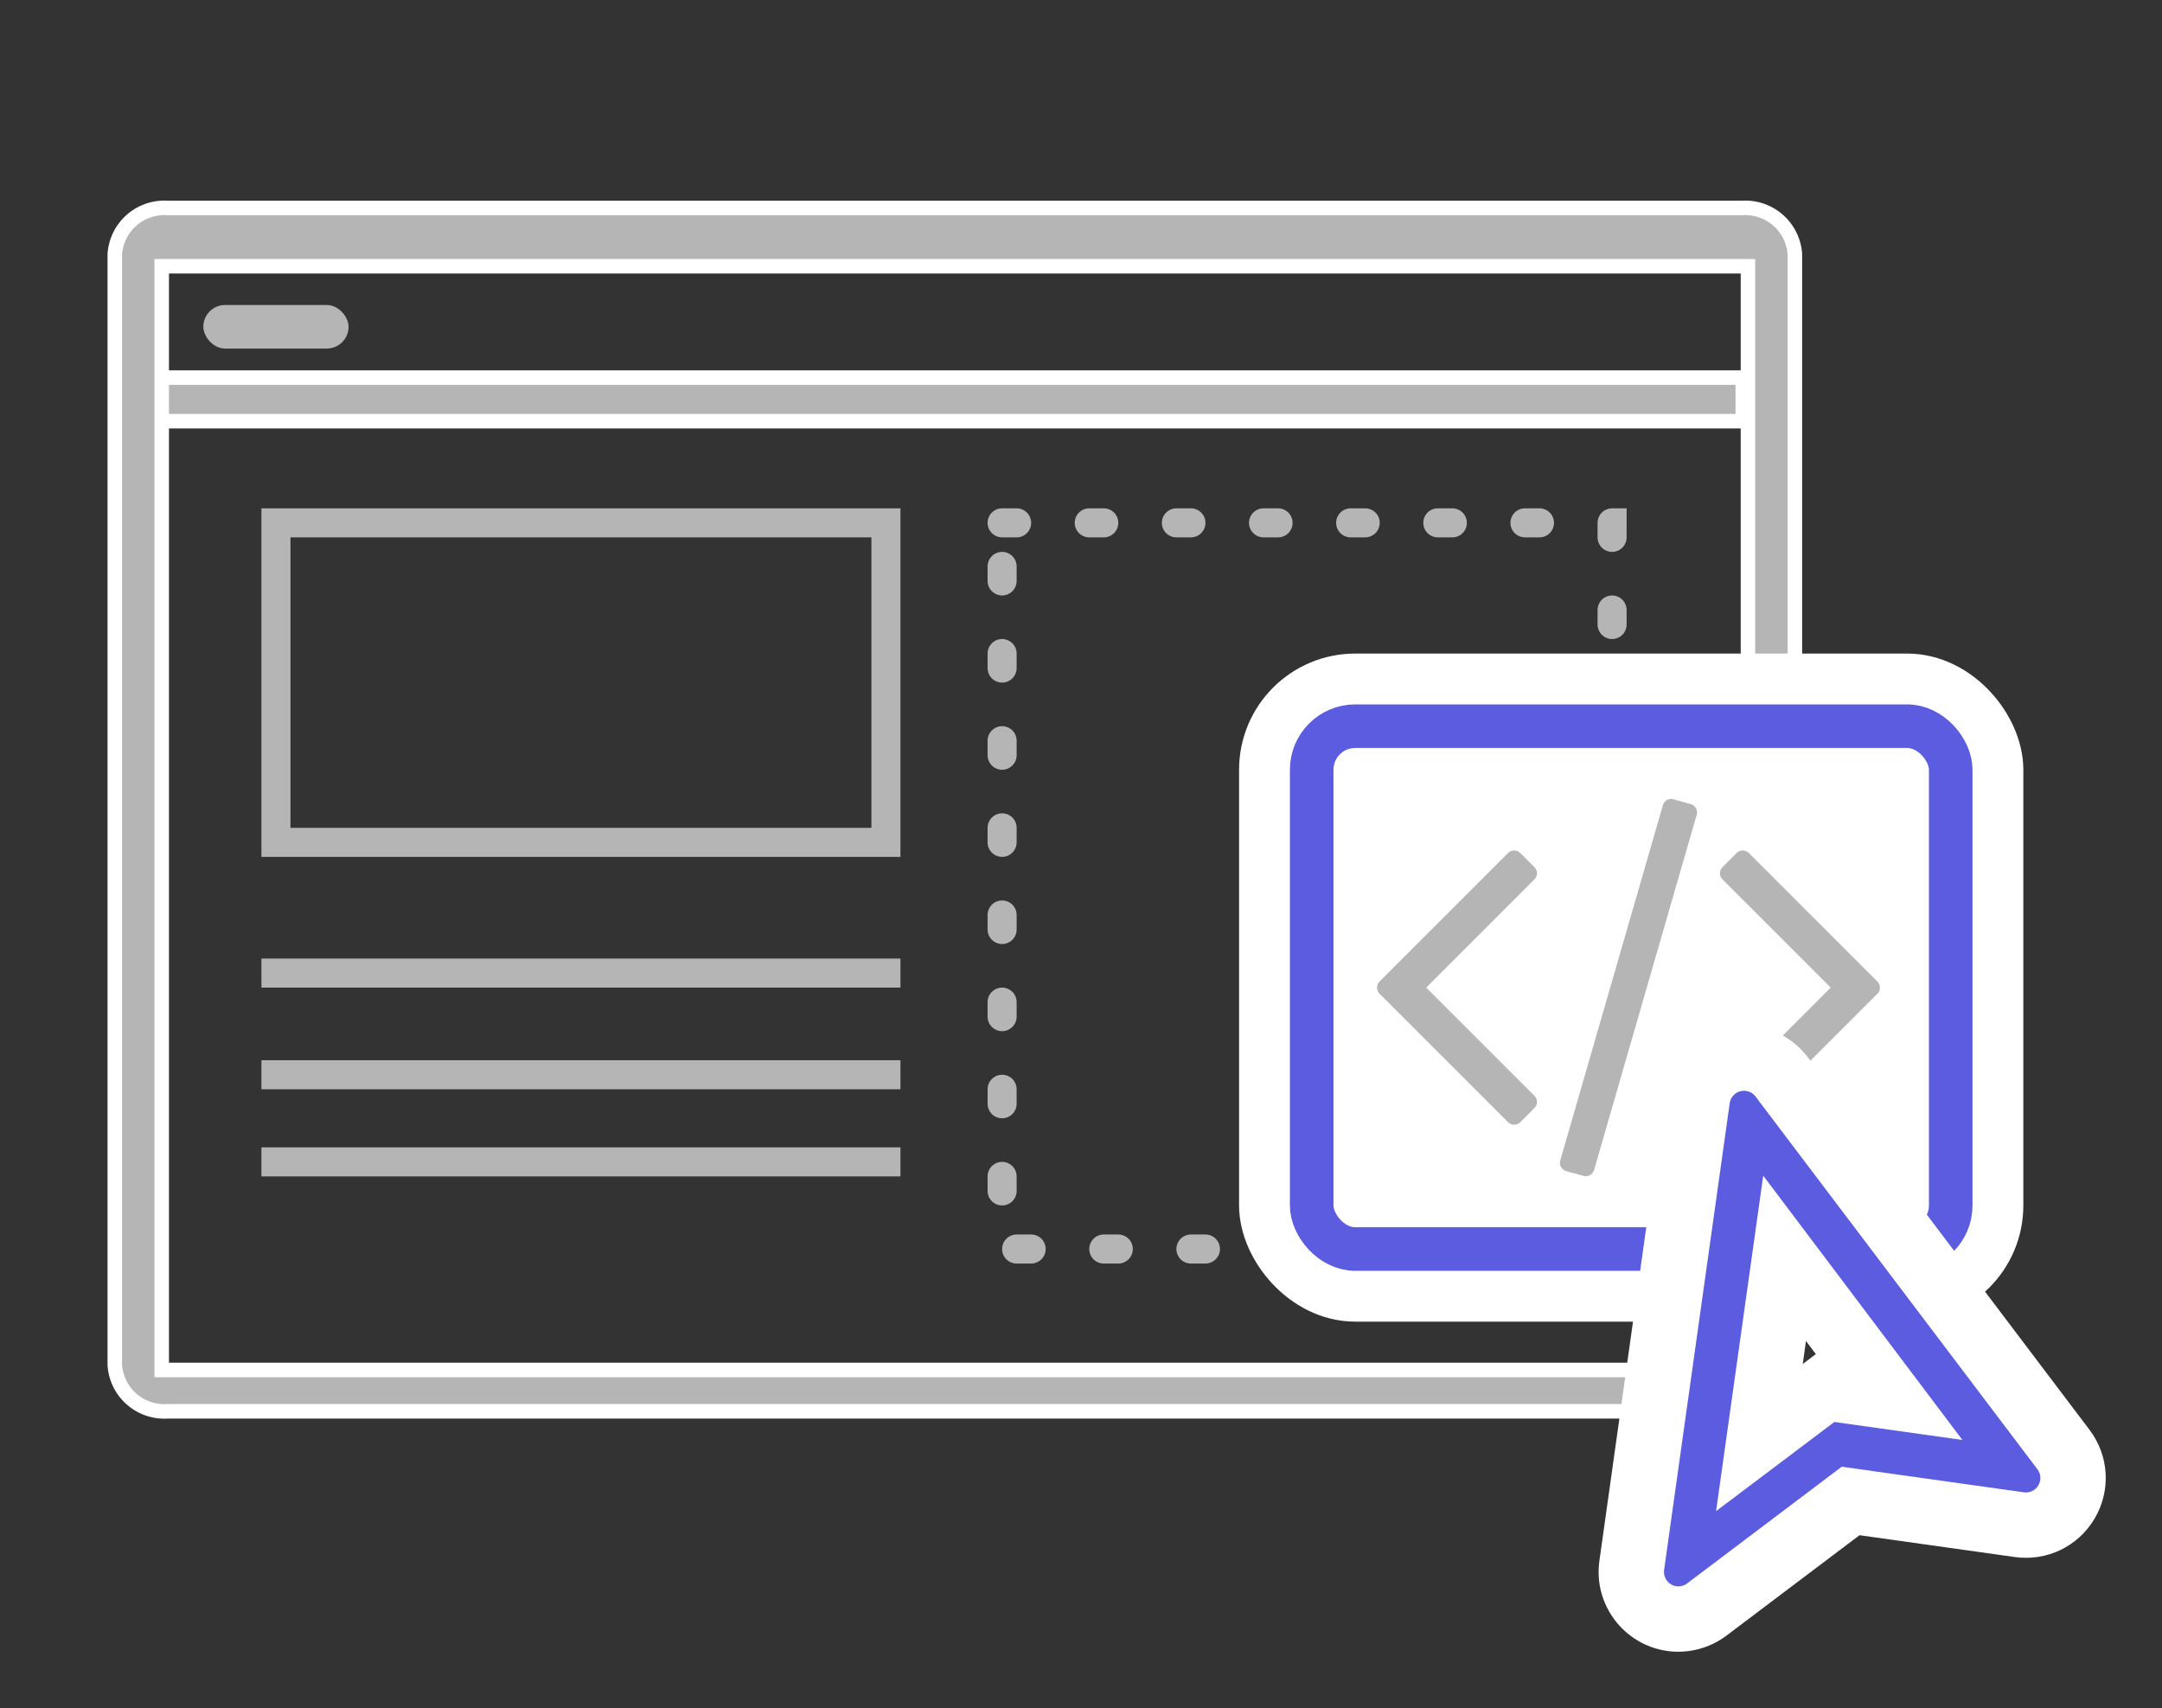<svg xmlns="http://www.w3.org/2000/svg" width="148.864" height="117.613" viewBox="0 0 148.864 117.613">
  <rect x="0" y="0" width="148.864" height="117.613" fill="#333333" stroke="none"/>
  <g id="Benefits_blade_image_3" data-name="Benefits blade image 3" transform="translate(-0.021)">
    <rect id="Canvas" width="130" height="115" transform="translate(0.021)" fill="#ff13dc" opacity="0"/>
    <rect id="Rectangle_151548" data-name="Rectangle 151548" width="42" height="22" transform="translate(19.021 36)" fill="none" stroke="#b5b5b5" stroke-width="2"/>
    <rect id="Rectangle_151578" data-name="Rectangle 151578" width="42" height="50" transform="translate(69.021 36)" fill="none" stroke="#b5b5b5" stroke-linecap="round" stroke-width="2" stroke-dasharray="1 5"/>
    <rect id="Rectangle_151574" data-name="Rectangle 151574" width="44" height="2" transform="translate(18.021 79)" fill="#b5b5b5"/>
    <rect id="Rectangle_151575" data-name="Rectangle 151575" width="44" height="2" transform="translate(18.021 73)" fill="#b5b5b5"/>
    <rect id="Rectangle_151576" data-name="Rectangle 151576" width="44" height="2" transform="translate(18.021 66)" fill="#b5b5b5"/>
    <rect id="Rectangle_151551" data-name="Rectangle 151551" width="110" height="3" transform="translate(10.021 26)" fill="#b5b5b5" stroke="#fff" stroke-width="1"/>
    <rect id="Rectangle_151556" data-name="Rectangle 151556" width="10" height="3" rx="1.5" transform="translate(14.021 21)" fill="#b5b5b5"/>
    <path id="Path_103572" data-name="Path 103572" d="M113.067,2H4.615A3.421,3.421,0,0,0,1,5.187V81.671a3.421,3.421,0,0,0,3.615,3.187H113.067a3.421,3.421,0,0,0,3.615-3.187V5.187A3.421,3.421,0,0,0,113.067,2ZM4.23,82.011V6.016H113.452V82.011Z" transform="translate(6.925 12.318)" fill="#b5b5b5" stroke="#fff" stroke-width="1"/>
    <g id="Rectangle_151572" data-name="Rectangle 151572" transform="translate(90.337 50)" fill="#fff" stroke="#fff" stroke-width="5">
      <rect width="44" height="36" rx="3" stroke="none"/>
      <rect x="-2.5" y="-2.5" width="49" height="41" rx="5.5" fill="none"/>
    </g>
    <rect id="Rectangle_151571" data-name="Rectangle 151571" width="44" height="36" rx="3" transform="translate(90.337 50)" fill="#fff" stroke="#5c5ce0" stroke-width="3"/>
    <path id="code" d="M11.523,22.237l-.946.946a.595.595,0,0,1-.87,0L.889,14.366a.595.595,0,0,1,0-.87L9.707,4.679a.595.595,0,0,1,.87,0l.946.946a.595.595,0,0,1,0,.87L4.087,13.931l7.436,7.436a.595.595,0,0,1,0,.87ZM22.705,2.049,15.648,26.476a.617.617,0,0,1-.293.369.526.526,0,0,1-.445.047l-1.173-.322a.617.617,0,0,1-.369-.293.564.564,0,0,1-.047-.464L20.378,1.386a.617.617,0,0,1,.293-.369A.526.526,0,0,1,21.116.97l1.173.322a.617.617,0,0,1,.369.293A.564.564,0,0,1,22.705,2.049ZM35.137,14.366l-8.817,8.817a.595.595,0,0,1-.87,0l-.946-.946a.595.595,0,0,1,0-.87l7.436-7.436L24.5,6.495a.595.595,0,0,1,0-.87l.946-.946a.595.595,0,0,1,.87,0L35.137,13.5a.595.595,0,0,1,0,.87Z" transform="translate(94.137 54.069)" fill="#b5b5b5"/>
    <g id="Path_103585" data-name="Path 103585" transform="translate(119.683 75.541) rotate(8)" fill="#5c5ce0">
      <path d="M 0.495 35.94 C -1.156 35.94 -2.5 34.596 -2.5 32.945 L -2.5 0.495 C -2.5 -1.15 -1.166 -2.49 0.477 -2.5 L 0.482 -2.5 L 0.5 -2.5 C 1.289 -2.5 2.059 -2.18 2.615 -1.621 L 25.402 21.089 C 26.265 21.949 26.521 23.232 26.055 24.357 C 25.589 25.48 24.503 26.205 23.288 26.205 L 23.286 26.205 L 23.283 26.205 L 11.455 26.205 L 2.615 35.057 C 2.058 35.618 1.286 35.94 0.495 35.94 Z M 4.48 9.942 L 4.48 23.609 L 8.132 19.957 L 8.864 19.225 L 9.899 19.225 L 13.763 19.225 L 4.48 9.942 Z" stroke="none"/>
      <path d="M 0.5 0 C 0.498 0 0.497 7.62939453125e-06 0.495 2.6702880859375e-05 C 0.222 2.6702880859375e-05 -3.814697265625e-06 0.222 -3.814697265625e-06 0.495 L -3.814697265625e-06 32.945 C -3.814697265625e-06 33.218 0.222 33.44 0.495 33.44 C 0.625 33.44 0.75 33.388 0.841 33.294 L 10.418 23.705 L 23.287 23.705 C 23.488 23.705 23.669 23.585 23.745 23.4 C 23.822 23.214 23.78 23.001 23.638 22.86 L 0.845 0.145 C 0.754 0.052 0.63 0 0.5 0 M 19.799 21.725 L 9.899 21.725 L 1.98 29.645 L 1.98 3.906 L 19.799 21.725 M 0.5 -5 C 1.946 -5 3.358 -4.415 4.379 -3.392 L 27.167 19.318 C 28.75 20.897 29.22 23.25 28.364 25.314 C 27.51 27.374 25.518 28.705 23.288 28.705 L 12.491 28.705 L 4.386 36.821 C 3.363 37.85 1.947 38.44 0.495 38.44 C -2.535 38.44 -5 35.975 -5 32.945 L -5 0.495 C -5 -2.52 -2.56 -4.975 0.449 -5 L 0.5 -5 Z M 7.778 16.775 L 6.98 15.977 L 6.98 17.574 L 7.778 16.775 Z" stroke="none" fill="#fff"/>
    </g>
    <g id="Group_162043" data-name="Group 162043" transform="translate(108 75)">
      <rect id="Canvas-2" data-name="Canvas" width="36" height="36" transform="translate(0.021)" fill="#ff13dc" opacity="0"/>
      <g id="Path_103574" data-name="Path 103574" transform="translate(11.683 0.541) rotate(8)" fill="#5c5ce0">
        <path d="M 0.495 33.69 C 0.084 33.69 -0.25 33.356 -0.25 32.945 L -0.25 0.495 C -0.25 0.084 0.084 -0.25 0.495 -0.25 C 0.695 -0.25 0.886 -0.17 1.023 -0.031 L 23.814 22.683 C 24.029 22.896 24.092 23.215 23.976 23.495 C 23.861 23.775 23.59 23.955 23.288 23.955 L 10.522 23.955 L 1.018 33.471 C 0.883 33.61 0.691 33.69 0.495 33.69 Z M 2.23 4.51 L 2.23 29.041 L 9.723 21.548 L 9.796 21.475 L 9.899 21.475 L 19.195 21.475 L 2.23 4.51 Z" stroke="none"/>
        <path d="M 0.5 0 C 0.498 0 0.497 7.62939453125e-06 0.495 2.6702880859375e-05 C 0.222 2.6702880859375e-05 -3.814697265625e-06 0.222 -3.814697265625e-06 0.495 L -3.814697265625e-06 32.945 C -3.814697265625e-06 33.218 0.222 33.44 0.495 33.44 C 0.625 33.44 0.75 33.388 0.841 33.294 L 10.418 23.705 L 23.287 23.705 C 23.488 23.705 23.669 23.585 23.745 23.4 C 23.822 23.214 23.78 23.001 23.638 22.86 L 0.845 0.145 C 0.754 0.052 0.63 0 0.5 0 M 19.799 21.725 L 9.899 21.725 L 1.98 29.645 L 1.98 3.906 L 19.799 21.725 M 0.5 -0.5 C 0.762 -0.5 1.018 -0.393 1.201 -0.206 L 23.991 22.505 C 24.277 22.791 24.362 23.217 24.207 23.591 C 24.053 23.964 23.692 24.205 23.288 24.205 L 10.625 24.205 L 1.195 33.648 C 1.015 33.832 0.758 33.94 0.495 33.94 C -0.054 33.94 -0.5 33.494 -0.5 32.945 L -0.5 0.495 C -0.5 -0.052 -0.056 -0.498 0.491 -0.5 L 0.5 -0.5 Z M 18.592 21.225 L 2.48 5.113 L 2.48 28.438 L 9.692 21.225 L 18.592 21.225 Z" stroke="none" fill="#5c5ce0"/>
      </g>
    </g>
  </g>
</svg>
